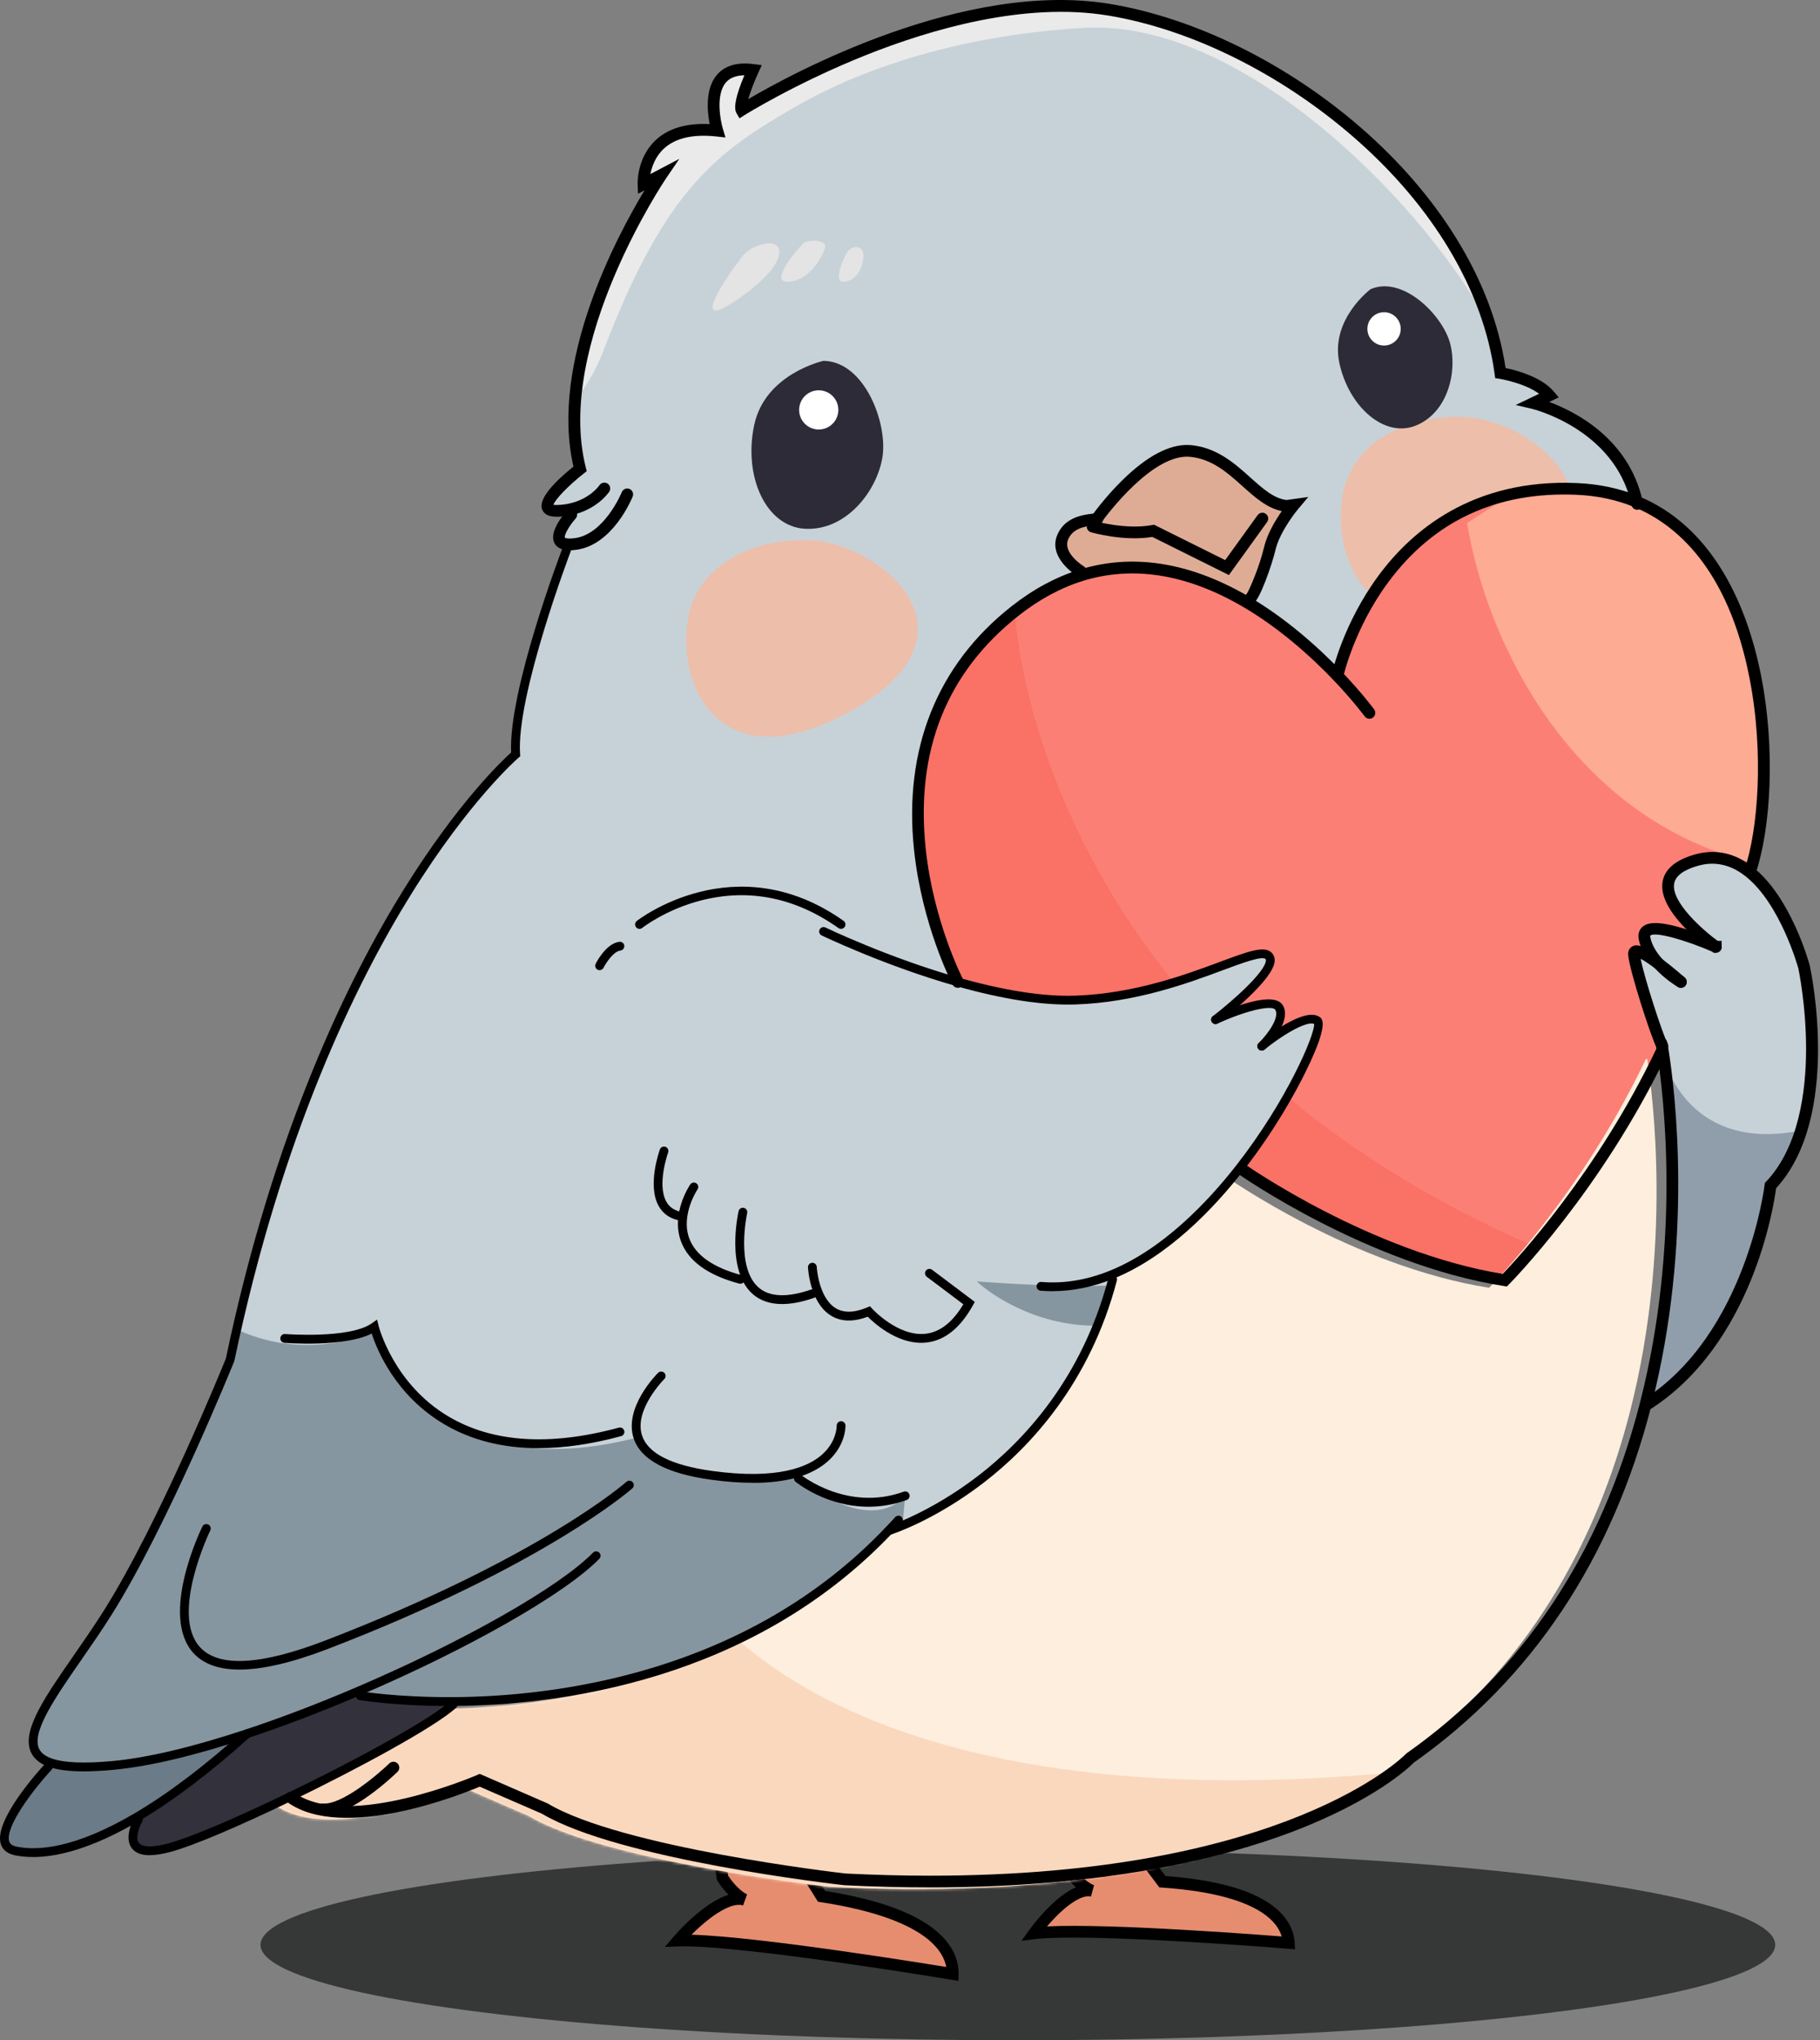 <svg width="620" height="695" viewBox="0 0 620 695" fill="none" xmlns="http://www.w3.org/2000/svg">
<rect x="0" y="0" width="620" height="695" fill="#808080" stroke="none"/>
<ellipse cx="346.748" cy="662.486" rx="258" ry="32.5" fill="#363737"/>
<path d="M253.768 647.161C252.519 646.666 249.242 644.473 246.132 639.665L245.566 635.705L272.012 633.445L279.86 645.961C319.104 651.976 324.689 665.152 324.547 672.412C324.547 672.412 251.598 660.266 230.997 661.018C235.759 655.456 246.98 644.897 253.768 647.161Z" fill="#E68D6F"/>
<path fill-rule="evenodd" clip-rule="evenodd" d="M243.287 633.893L273.058 631.348L281.07 644.126C300.296 647.166 311.641 651.97 318.211 657.149C324.983 662.487 326.63 668.19 326.546 672.451L326.501 674.765L324.218 674.385L324.547 672.412C324.218 674.385 324.219 674.385 324.218 674.385L324.01 674.35C323.872 674.328 323.666 674.294 323.397 674.249C322.859 674.161 322.067 674.031 321.051 673.866C319.019 673.536 316.092 673.065 312.516 672.502C305.361 671.376 295.61 669.883 285.217 668.413C264.336 665.461 241.153 662.649 231.07 663.017L226.511 663.183L229.478 659.717C231.931 656.852 236.043 652.701 240.456 649.531C242.661 647.947 245.015 646.554 247.331 645.71C247.607 645.609 247.886 645.515 248.167 645.429C246.963 644.205 245.686 642.659 244.452 640.751L244.214 640.383L243.287 633.893ZM322.354 670.025C321.839 667.248 320.168 663.785 315.735 660.291C309.84 655.644 299.024 650.922 279.557 647.939L278.652 647.8L270.966 635.542L247.845 637.518L248.049 638.94C250.917 643.234 253.758 645.006 254.505 645.302L253.135 649.058C252.039 648.693 250.567 648.788 248.701 649.468C246.855 650.141 244.833 651.312 242.79 652.779C240.18 654.654 237.655 656.926 235.568 659.026C247.431 659.374 267.687 661.895 285.777 664.453C296.197 665.926 305.97 667.422 313.137 668.55C316.721 669.114 319.655 669.586 321.693 669.918C321.925 669.955 322.145 669.991 322.354 670.025Z" fill="black"/>
<path d="M372.121 644.088C370.937 643.729 367.761 641.969 364.535 637.794L363.712 634.202L387.815 630.093L395.982 640.98C432.47 643.483 438.61 655.149 439.038 661.824C439.038 661.824 371.137 656.285 352.284 658.56C356.228 653.087 365.716 642.532 372.121 644.088Z" fill="#E68D6F"/>
<path fill-rule="evenodd" clip-rule="evenodd" d="M361.289 632.587L388.682 627.918L397.034 639.051C414.887 640.368 425.682 643.906 432.135 648.17C438.803 652.576 440.779 657.729 441.033 661.697L441.182 664.007L438.875 663.819L439.038 661.825C438.875 663.819 438.875 663.819 438.875 663.819L438.872 663.818L438.681 663.803C438.553 663.793 438.362 663.777 438.111 663.757C437.611 663.717 436.874 663.659 435.928 663.586C434.038 663.439 431.315 663.232 427.989 662.99C421.335 662.507 412.27 661.886 402.617 661.337C383.216 660.232 361.734 659.435 352.524 660.546L347.994 661.093L350.662 657.391C352.698 654.565 356.161 650.428 359.981 647.168C361.89 645.539 363.956 644.07 366.035 643.109C366.205 643.03 366.377 642.954 366.551 642.881C365.397 641.868 364.169 640.592 362.952 639.017L362.684 638.67L361.289 632.587ZM436.627 659.628C435.908 657.196 434.11 654.27 429.929 651.507C424.193 647.716 413.932 644.217 395.845 642.976L394.931 642.914L386.948 632.271L366.134 635.819L366.384 636.912C369.325 640.594 372.032 641.972 372.7 642.174L371.649 646.032C370.664 645.793 369.358 645.979 367.713 646.739C366.089 647.491 364.335 648.711 362.578 650.211C360.434 652.04 358.386 654.198 356.682 656.204C367.663 655.646 386.232 656.397 402.845 657.343C412.524 657.894 421.611 658.516 428.278 659.001C431.612 659.243 434.342 659.45 436.238 659.598C436.372 659.608 436.502 659.618 436.627 659.628Z" fill="black"/>
<path d="M584.488 322.506C583.148 321.536 553.388 299.966 577.858 292.976C584.908 290.966 590.908 292.976 595.878 296.916C608.548 306.946 614.578 329.456 614.578 329.456C614.578 329.456 625.538 380.236 603.128 403.836C603.128 403.836 597.168 455.336 560.938 478.456L560.608 478.366C575.038 422.086 568.388 370.346 566.478 358.146C566.318 357.176 566.198 356.456 566.118 356.006C564.078 351.936 557.098 330.196 556.638 325.156C556.388 322.416 560.778 325.096 565.018 328.276C568.358 331.926 572.208 334.256 572.588 334.476C572.198 334.126 568.668 331.016 565.018 328.276C562.828 325.886 560.858 322.926 560.218 319.616C558.588 311.206 583.258 321.966 584.488 322.506Z" fill="#C7D1D8"/>
<mask id="mask0_919_103" style="mask-type:luminance" maskUnits="userSpaceOnUse" x="556" y="292" width="62" height="187">
<path d="M584.488 322.506C583.148 321.536 553.388 299.966 577.858 292.976C584.908 290.966 590.908 292.976 595.878 296.916C608.548 306.946 614.578 329.456 614.578 329.456C614.578 329.456 625.538 380.236 603.128 403.836C603.128 403.836 597.168 455.336 560.938 478.456L560.608 478.366C575.038 422.086 568.388 370.346 566.478 358.146C566.318 357.176 566.198 356.456 566.118 356.006C564.078 351.936 557.098 330.196 556.638 325.156C556.388 322.416 560.778 325.096 565.018 328.276C568.358 331.926 572.208 334.256 572.588 334.476C572.198 334.126 568.668 331.016 565.018 328.276C562.828 325.886 560.858 322.926 560.218 319.616C558.588 311.206 583.258 321.966 584.488 322.506Z" fill="white"/>
</mask>
<g mask="url(#mask0_919_103)">
<path d="M566.018 358.216C566.018 358.216 576.278 409.386 643.508 373.626L624.908 471.896L556.618 536.566L524.208 468.686L566.008 358.216" fill="#8F9EAA"/>
</g>
<path d="M557.578 170.916C604.548 190.446 605.388 268.996 596.368 296.316L595.878 296.916C590.908 292.976 584.908 290.966 577.858 292.976C553.388 299.966 583.148 321.536 584.488 322.506C583.258 321.966 558.588 311.206 560.218 319.616C560.858 322.926 562.828 325.886 565.018 328.276C560.778 325.096 556.388 322.416 556.638 325.156C557.098 330.196 564.078 351.936 566.118 356.006C566.198 356.456 566.318 357.176 566.478 358.146L566.018 358.216C543.768 404.946 512.618 436.096 512.618 436.096C466.208 428.786 423.128 398.356 423.128 398.356L422.408 397.796C440.538 374.566 451.078 349.646 448.878 347.806C444.708 344.336 430.608 355.746 429.838 356.366C430.358 355.856 438.298 347.886 435.768 343.276C433.208 338.636 414.998 346.906 414.098 347.316C415.018 346.606 436.388 330.066 432.188 325.636C427.898 321.106 401.438 339.466 366.388 340.656C354.018 341.076 339.678 338.286 326.308 334.506C326.308 334.506 285.328 255.866 345.728 208.176C353.358 202.156 360.988 198.206 368.488 195.906C388.308 189.826 407.278 195.226 423.158 204.216C436.678 211.876 447.958 222.146 455.628 230.166C455.628 230.166 470.018 163.676 537.088 166.536C544.728 166.866 551.538 168.396 557.578 170.916Z" fill="#FC7F75"/>
<mask id="mask1_919_103" style="mask-type:luminance" maskUnits="userSpaceOnUse" x="312" y="166" width="289" height="271">
<path d="M557.578 170.916C604.548 190.446 605.388 268.996 596.368 296.316L595.878 296.916C590.908 292.976 584.908 290.966 577.858 292.976C553.388 299.966 583.148 321.536 584.488 322.506C583.258 321.966 558.588 311.206 560.218 319.616C560.858 322.926 562.828 325.886 565.018 328.276C560.778 325.096 556.388 322.416 556.638 325.156C557.098 330.196 564.078 351.936 566.118 356.006C566.198 356.456 566.318 357.176 566.478 358.146L566.018 358.216C543.768 404.946 512.618 436.096 512.618 436.096C466.208 428.786 423.128 398.356 423.128 398.356L422.408 397.796C440.538 374.566 451.078 349.646 448.878 347.806C444.708 344.336 430.608 355.746 429.838 356.366C430.358 355.856 438.298 347.886 435.768 343.276C433.208 338.636 414.998 346.906 414.098 347.316C415.018 346.606 436.388 330.066 432.188 325.636C427.898 321.106 401.438 339.466 366.388 340.656C354.018 341.076 339.678 338.286 326.308 334.506C326.308 334.506 285.328 255.866 345.728 208.176C353.358 202.156 360.988 198.206 368.488 195.906C388.308 189.826 407.278 195.226 423.158 204.216C436.678 211.876 447.958 222.146 455.628 230.166C455.628 230.166 470.018 163.676 537.088 166.536C544.728 166.866 551.538 168.396 557.578 170.916Z" fill="white"/>
</mask>
<g mask="url(#mask1_919_103)">
<path d="M669.768 292.833C552.812 320.084 507.721 227.738 499.794 178.159L566.332 134.65L659.044 188.727C711.35 212.074 786.724 265.582 669.768 292.833Z" fill="#FDAB93"/>
<path d="M345.728 208.176C345.728 208.176 351.938 376.376 572.588 442.706C793.238 509.036 440.778 499.536 440.778 499.536L201.638 478.606L243.338 278.266L298.798 219.936L345.718 208.176" fill="#FA7166"/>
</g>
<path d="M572.588 334.476C572.208 334.256 568.358 331.926 565.018 328.276C568.668 331.016 572.198 334.126 572.588 334.476Z" fill="#C7D1D8"/>
<path d="M561.128 360.706C563.038 372.906 569.688 424.646 555.258 480.926C544.328 523.546 521.318 568.766 474.998 601.416C474.998 601.416 429.068 650.046 282.528 642.736C282.528 642.736 206.228 634.156 180.168 618.576L158.078 608.986C158.078 608.986 113.128 628.656 93.798 614.876L93.628 614.516C117.208 603.106 142.298 589.366 149.088 583.136V582.166C186.738 581.946 250.418 573.276 297.358 523.966H297.368C297.368 523.966 356.038 505.576 373.678 438.346L373.088 436.876C390.038 430.086 405.178 415.586 417.058 400.356L417.778 400.916C417.778 400.916 460.858 431.346 507.268 438.656C507.268 438.656 538.418 407.506 560.668 360.776L561.128 360.706Z" fill="#FDEEDD"/>
<mask id="mask2_919_103" style="mask-type:luminance" maskUnits="userSpaceOnUse" x="93" y="360" width="472" height="284">
<path d="M561.128 360.706C563.038 372.906 569.688 424.646 555.258 480.926C544.328 523.546 521.318 568.766 474.998 601.416C474.998 601.416 429.068 650.046 282.528 642.736C282.528 642.736 206.228 634.156 180.168 618.576L158.078 608.986C158.078 608.986 113.128 628.656 93.798 614.876L93.628 614.516C117.208 603.106 142.298 589.366 149.088 583.136V582.166C186.738 581.946 250.418 573.276 297.358 523.966H297.368C297.368 523.966 356.038 505.576 373.678 438.346L373.088 436.876C390.038 430.086 405.178 415.586 417.058 400.356L417.778 400.916C417.778 400.916 460.858 431.346 507.268 438.656C507.268 438.656 538.418 407.506 560.668 360.776L561.128 360.706Z" fill="white"/>
</mask>
<g mask="url(#mask2_919_103)">
<path d="M234.638 539.126C234.638 539.126 287.588 642.276 549.178 593.146L509.418 812.946L57.468 839.646L-43.692 604.456L234.638 539.116V539.126Z" fill="#FAD8BE"/>
</g>
<path d="M122.078 576.096C109.438 581.506 96.508 586.486 84.118 590.586C67.088 596.226 51.098 600.216 38.338 601.396C28.028 602.346 21.158 601.916 16.928 600.366C1.328 594.626 21.498 573.516 36.748 549.266C56.138 518.436 78.388 463.196 78.388 463.196C109.858 313.006 175.658 256.976 175.658 256.976C174.228 236.476 193.068 187.116 193.068 187.116L193.158 185.406C186.248 184.666 194.618 175.316 194.618 175.316L194.228 173.486C192.928 173.776 191.508 173.956 189.968 174.006C178.878 174.366 197.598 159.706 197.598 159.706C186.628 116.316 225.248 59.576 225.248 59.576L219.208 62.746C219.208 62.746 218.258 41.616 244.328 44.476C244.328 44.476 237.328 21.266 256.558 23.806C256.558 23.806 251.318 35.256 252.588 37.476C252.588 37.476 321.808 -5.994 377.838 3.306C433.858 12.606 502.518 64.106 511.108 127.046C511.108 127.046 523.028 128.946 527.798 134.666L522.308 137.296C522.308 137.296 551.478 144.106 557.578 170.916C551.538 168.396 544.728 166.866 537.088 166.536C470.018 163.676 455.628 230.166 455.628 230.166C447.958 222.146 436.678 211.876 423.158 204.216L426.108 203.686C426.828 203.336 430.878 194.036 432.548 186.886C434.218 179.726 440.778 171.986 440.778 171.986L438.268 172.336C427.188 171.146 420.748 155.176 405.728 153.626C392.058 152.216 376.328 173.006 373.598 176.766C371.928 177.246 364.728 176.906 362.098 182.826C359.238 189.266 368.178 194.626 368.178 194.626L368.488 195.906C360.988 198.206 353.358 202.156 345.728 208.176C285.328 255.866 326.308 334.496 326.308 334.496C339.678 338.286 354.018 341.076 366.388 340.656C401.438 339.466 427.898 321.106 432.188 325.636C436.388 330.066 415.018 346.606 414.098 347.316C414.998 346.906 433.208 338.636 435.768 343.276C438.298 347.886 430.358 355.856 429.838 356.366C430.608 355.746 444.708 344.336 448.878 347.806C451.078 349.646 440.538 374.566 422.408 397.796C410.528 413.026 395.388 427.526 378.438 434.316L379.028 435.786C361.388 503.016 302.718 521.416 302.718 521.416H302.708C255.768 570.716 192.088 579.386 154.428 579.606C135.198 579.726 122.738 577.636 122.738 577.636L122.078 576.096Z" fill="#C7D2D8"/>
<mask id="mask3_919_103" style="mask-type:luminance" maskUnits="userSpaceOnUse" x="11" y="1" width="548" height="601">
<path d="M122.529 576.08C109.889 581.49 96.959 586.47 84.569 590.57C67.539 596.21 51.549 600.2 38.789 601.38C28.479 602.33 21.609 601.9 17.379 600.35C1.779 594.61 21.949 573.5 37.199 549.25C56.589 518.42 78.839 463.18 78.839 463.18C110.309 312.99 176.109 256.96 176.109 256.96C174.679 236.46 193.519 187.1 193.519 187.1L193.609 185.39C186.699 184.65 195.069 175.3 195.069 175.3L194.679 173.47C193.379 173.76 191.959 173.94 190.419 173.99C179.329 174.35 198.049 159.69 198.049 159.69C187.079 116.3 225.699 59.56 225.699 59.56L219.659 62.73C219.659 62.73 218.709 41.6 244.779 44.461C244.779 44.461 237.779 21.25 257.009 23.791C257.009 23.791 251.769 35.24 253.039 37.461C253.039 37.461 322.259 -6.01 378.289 3.29C434.309 12.591 502.969 64.091 511.559 127.03C511.559 127.03 523.479 128.93 528.249 134.65L522.759 137.28C522.759 137.28 551.929 144.09 558.029 170.9C551.989 168.38 545.179 166.85 537.539 166.52C470.469 163.66 456.079 230.15 456.079 230.15C448.409 222.13 437.129 211.86 423.609 204.2L426.559 203.67C427.279 203.32 431.329 194.02 432.999 186.87C434.669 179.71 441.229 171.97 441.229 171.97L438.719 172.32C427.639 171.13 421.199 155.16 406.179 153.61C392.509 152.2 376.779 172.99 374.049 176.75C372.379 177.23 365.179 176.89 362.549 182.81C359.689 189.25 368.629 194.61 368.629 194.61L368.939 195.89C361.439 198.19 353.809 202.14 346.179 208.16C285.779 255.85 326.759 334.48 326.759 334.48C340.129 338.27 354.469 341.06 366.839 340.64C401.889 339.45 428.349 321.09 432.639 325.62C436.839 330.05 415.469 346.59 414.549 347.3C415.449 346.89 433.659 338.62 436.219 343.26C438.749 347.87 430.809 355.84 430.289 356.35C431.059 355.73 445.159 344.32 449.329 347.79C451.529 349.63 440.989 374.55 422.859 397.78C410.979 413.01 395.839 427.51 378.889 434.3L379.479 435.77C361.839 503 303.169 521.4 303.169 521.4H303.159C256.219 570.7 192.539 579.37 154.879 579.59C135.649 579.71 123.189 577.62 123.189 577.62L122.529 576.08Z" fill="white"/>
</mask>
<g mask="url(#mask3_919_103)">
<path d="M332.748 436.486C332.748 436.486 375.748 439.986 392.748 436.486C395.915 440.986 397.048 450.286 376.248 451.486C355.448 452.686 338.582 441.986 332.748 436.486Z" fill="#8696A0"/>
<path d="M369.248 9.486C420.248 6.486 477.748 62.486 502.248 101.986L555.748 118.986L564.748 97.486L573.248 14.486C556.915 0.652 522.548 -27.214 515.748 -28.014C507.248 -29.014 281.748 -59.014 275.748 -59.014C269.748 -59.014 126.248 21.986 120.248 26.986C115.448 30.986 126.915 99.319 133.248 132.986C150.415 146.653 188.948 162.986 205.748 118.986C226.748 63.986 244.686 51.553 270.748 36.486C280.748 30.705 313.835 12.745 369.248 9.486Z" fill="#EAEAEA"/>
<path d="M510.213 201.59C469.413 222.79 453.754 193.519 457.213 169.59C460.042 150.025 480.513 140.89 499.713 142.09C523.713 143.59 561.213 175.09 510.213 201.59Z" fill="#EDBEAA"/>
<path d="M51.788 427.796C51.788 427.796 78.118 471.126 126.608 454.256C126.608 454.256 144.938 507.666 215.888 489.976C215.888 489.976 241.688 512.176 270.818 502.646C270.818 502.646 295.098 523.836 308.378 509.526L302.138 576.096L154.438 696.906L-51.432 676.876L-61.252 580.576L51.788 427.796Z" fill="#8696A0"/>
</g>
<path d="M373.598 176.766C376.328 173.006 392.058 152.216 405.728 153.626C420.748 155.176 427.188 171.146 438.268 172.336L440.778 171.986C440.778 171.986 434.218 179.726 432.548 186.886C430.878 194.036 426.828 203.336 426.108 203.686L423.158 204.216C407.278 195.226 388.308 189.826 368.488 195.906L368.178 194.626C368.178 194.626 359.238 189.266 362.098 182.826C364.728 176.906 371.928 177.246 373.598 176.766Z" fill="#DEAC95"/>
<path d="M154.428 579.606V580.576C147.648 586.806 122.558 600.546 98.978 611.956C81.978 620.196 65.758 627.226 57.768 629.376C38.698 634.496 47.158 619.716 47.158 619.716L46.688 618.926C57.278 612.686 69.688 603.576 84.118 590.596C96.508 586.486 109.438 581.506 122.078 576.096L122.738 577.636C122.738 577.636 135.198 579.726 154.428 579.606Z" fill="#33313C"/>
<path d="M84.118 590.585C69.688 603.575 57.278 612.685 46.688 618.925C27.038 630.505 13.638 632.235 5.278 630.485C-7.592 627.785 16.408 601.895 16.408 601.895L16.928 600.365C21.158 601.915 28.028 602.345 38.338 601.395C51.098 600.215 67.088 596.225 84.118 590.585Z" fill="#6B7B87"/>
<path d="M189.598 176.016C186.928 176.016 185.278 175.166 184.668 173.486C183.298 169.726 189.488 163.646 195.358 158.936C187.188 123.516 209.928 80.806 219.568 64.826L217.358 65.986L217.218 62.846C217.198 62.476 216.888 53.806 223.338 47.756C227.648 43.716 233.838 41.876 241.758 42.276C240.948 38.116 240.148 30.286 244.208 25.516C246.918 22.326 251.168 21.086 256.828 21.846L259.508 22.196L258.378 24.656C256.858 27.976 255.578 31.386 254.898 33.766C269.608 25.126 328.418 -6.904 378.168 1.346C435.938 10.936 503.458 62.926 512.888 125.356C516.378 126.086 525.148 128.366 529.338 133.396L530.988 135.366L527.748 136.916C536.658 140.216 554.738 149.386 559.538 170.476C559.598 170.706 559.658 170.986 559.718 171.266C559.938 172.346 559.238 173.406 558.158 173.626C557.068 173.846 556.018 173.146 555.798 172.066C555.758 171.846 555.698 171.626 555.648 171.406C549.898 146.126 522.138 139.316 521.858 139.256L516.338 137.956L524.308 134.136C519.328 130.436 510.898 129.046 510.808 129.026L509.348 128.796L509.148 127.326C505.258 98.846 488.148 70.166 460.968 46.586C436.118 25.026 405.708 9.966 377.528 5.296C349.058 0.576 316.948 10.006 295.028 18.756C271.148 28.286 253.838 39.086 253.668 39.196L251.908 40.306L250.868 38.496C249.818 36.666 250.738 32.346 253.588 25.646C250.748 25.686 248.628 26.516 247.268 28.116C243.768 32.226 245.358 40.926 246.268 43.926L247.138 46.826L244.128 46.496C236.098 45.616 230.038 47.016 226.118 50.666C223.248 53.336 222.058 56.776 221.568 59.286L231.418 54.116L226.918 60.726C226.538 61.286 188.938 117.236 199.558 159.236L199.878 160.496L198.858 161.296C193.698 165.346 189.108 170.096 188.538 171.936C188.788 171.986 189.218 172.046 189.928 172.016C191.308 171.976 192.608 171.816 193.818 171.546C200.928 170.026 204.088 165.466 204.218 165.276C204.838 164.366 206.078 164.126 206.988 164.736C207.898 165.346 208.158 166.576 207.548 167.496C207.378 167.746 203.428 173.586 194.668 175.456C193.238 175.776 191.678 175.966 190.058 176.016C189.908 176.016 189.768 176.016 189.628 176.016H189.598Z" fill="black"/>
<path d="M194.128 187.456C193.698 187.456 193.288 187.436 192.908 187.386C190.208 187.096 189.128 185.716 188.698 184.606C187.278 180.906 191.718 175.536 193.118 173.976C193.858 173.156 195.118 173.086 195.938 173.816C196.758 174.556 196.828 175.816 196.098 176.636C193.688 179.336 192.128 182.406 192.428 183.166C192.428 183.166 192.588 183.326 193.358 183.406C193.968 183.476 194.738 183.456 195.668 183.336C205.908 182.066 211.758 167.786 211.818 167.646C212.228 166.626 213.398 166.126 214.418 166.536C215.438 166.946 215.938 168.106 215.528 169.136C215.258 169.816 208.748 185.746 196.158 187.306C195.418 187.396 194.738 187.446 194.118 187.446L194.128 187.456Z" fill="black"/>
<path d="M28.588 603.396C23.388 603.396 19.368 602.856 16.408 601.776C13.118 600.566 11.038 598.616 10.198 595.986C7.908 588.716 15.508 577.746 25.148 563.856C28.578 558.906 32.128 553.786 35.478 548.466C54.138 518.796 75.758 465.676 76.948 462.756C93.248 385.026 118.898 332.966 137.548 302.966C155.968 273.346 171.008 259.116 174.118 256.326C173.158 235.346 190.898 188.576 191.668 186.576C191.958 185.806 192.828 185.416 193.608 185.706C194.378 185.996 194.768 186.866 194.478 187.646C194.288 188.136 175.768 236.936 177.168 256.866L177.218 257.616L176.638 258.106C176.478 258.246 160.048 272.436 140.008 304.696C121.508 334.486 96.048 386.216 79.858 463.486L79.778 463.736C79.558 464.286 57.258 519.456 38.018 550.046C34.638 555.416 31.068 560.566 27.618 565.546C19.188 577.716 11.218 589.206 13.068 595.066C13.608 596.786 15.048 598.056 17.448 598.946C21.578 600.456 28.568 600.776 38.198 599.886C50.188 598.776 65.478 595.166 83.648 589.146C95.608 585.186 108.338 580.326 121.488 574.706C158.228 558.976 190.578 540.566 202.008 528.896C202.588 528.306 203.538 528.296 204.128 528.876C204.718 529.456 204.728 530.406 204.148 530.996C192.478 542.926 159.728 561.606 122.668 577.466C109.438 583.126 96.628 588.016 84.588 591.996C66.208 598.086 50.688 601.746 38.478 602.876C34.808 603.216 31.518 603.386 28.598 603.386L28.588 603.396Z" fill="black"/>
<path d="M11.218 632.566C8.798 632.566 6.728 632.326 4.968 631.956C1.888 631.306 0.718 629.526 0.278 628.146C-2.272 620.146 13.498 602.826 15.308 600.876C15.868 600.266 16.818 600.236 17.428 600.796C18.038 601.356 18.068 602.306 17.508 602.916C11.148 609.786 1.618 622.456 3.138 627.236C3.328 627.816 3.778 628.636 5.588 629.016C12.668 630.496 25.408 629.726 45.928 617.636C57.258 610.966 69.768 601.486 83.118 589.486C83.738 588.926 84.688 588.986 85.238 589.596C85.788 590.216 85.738 591.156 85.128 591.716C71.628 603.856 58.958 613.446 47.458 620.226C31.048 629.896 19.258 632.576 11.228 632.576L11.218 632.566Z" fill="black"/>
<path d="M50.988 631.956C48.138 631.956 46.138 631.176 44.928 629.606C42.048 625.876 45.458 619.666 45.858 618.976C46.268 618.256 47.188 618.016 47.898 618.416C48.618 618.826 48.868 619.746 48.458 620.456C47.708 621.776 45.888 625.936 47.308 627.766C47.988 628.646 50.208 629.846 57.378 627.916C64.708 625.946 80.018 619.466 98.318 610.596C124.688 597.836 147.348 585.036 153.418 579.456C154.028 578.896 154.978 578.936 155.538 579.546C156.098 580.156 156.058 581.106 155.448 581.666C148.138 588.376 121.388 602.756 99.628 613.286C81.158 622.236 65.658 628.786 58.158 630.806C55.348 631.556 52.968 631.936 50.988 631.936V631.956Z" fill="black"/>
<path d="M152.848 581.116C134.598 581.116 122.608 579.146 122.478 579.116C121.658 578.976 121.108 578.206 121.248 577.386C121.388 576.566 122.168 576.015 122.978 576.155C123.098 576.175 135.558 578.205 154.408 578.105C189.048 577.905 254.238 570.136 301.608 520.376C302.798 519.146 303.878 517.975 304.938 516.795C305.488 516.175 306.438 516.126 307.058 516.676C307.678 517.226 307.728 518.175 307.178 518.795C306.098 520.005 304.988 521.196 303.778 522.446C255.648 573.006 189.548 580.895 154.428 581.105C153.898 581.105 153.368 581.105 152.848 581.105V581.116Z" fill="black"/>
<path d="M302.718 522.916C302.078 522.916 301.488 522.506 301.288 521.866C301.038 521.076 301.478 520.236 302.268 519.986C302.408 519.936 316.958 515.276 333.438 502.546C348.608 490.826 368.588 469.666 377.578 435.406C377.788 434.606 378.608 434.126 379.408 434.336C380.208 434.546 380.688 435.366 380.478 436.166C371.258 471.306 350.748 492.996 335.178 504.996C318.288 518.016 303.778 522.656 303.168 522.846C303.018 522.896 302.868 522.916 302.718 522.916Z" fill="black"/>
<path d="M204.258 330.476C204.028 330.476 203.798 330.426 203.588 330.316C202.848 329.946 202.548 329.046 202.918 328.306C203.268 327.596 206.508 321.376 210.988 320.806C211.808 320.706 212.558 321.286 212.668 322.106C212.768 322.926 212.188 323.676 211.368 323.786C208.908 324.096 206.318 328.226 205.598 329.646C205.338 330.166 204.808 330.476 204.258 330.476Z" fill="black"/>
<path d="M286.508 316.406C286.208 316.406 285.908 316.316 285.648 316.136C270.938 305.746 255.238 302.566 238.998 306.676C226.818 309.756 218.868 316.016 218.788 316.076C218.148 316.596 217.198 316.486 216.678 315.836C216.158 315.186 216.268 314.246 216.918 313.726C217.248 313.456 250.418 287.576 287.378 313.676C288.058 314.156 288.218 315.086 287.738 315.766C287.448 316.176 286.978 316.396 286.508 316.396V316.406Z" fill="black"/>
<path d="M358.588 439.836C357.218 439.836 355.848 439.776 354.498 439.666C353.668 439.596 353.058 438.866 353.128 438.046C353.198 437.216 353.908 436.596 354.748 436.676C362.278 437.316 370.058 436.056 377.868 432.926C396.168 425.596 411.538 409.276 421.218 396.876C438.478 374.766 447.898 352.446 447.678 348.806C445.538 347.766 438.298 351.476 430.788 357.516C430.198 358.006 429.308 357.986 428.758 357.436C428.178 356.846 428.158 355.916 428.748 355.326L428.898 355.186C433.678 351.336 445.238 342.816 449.838 346.646C451.748 348.236 449.988 354.566 444.608 365.436C441.418 371.886 434.448 384.796 423.588 398.706C413.688 411.396 397.918 428.116 378.988 435.696C372.138 438.436 365.288 439.816 358.588 439.816V439.836Z" fill="black"/>
<path d="M429.838 357.866C429.448 357.866 429.058 357.716 428.768 357.416C428.188 356.826 428.198 355.876 428.788 355.296C431.768 352.366 435.948 346.716 434.458 343.996C433.548 342.336 425.438 343.816 414.808 348.646C414.218 348.976 413.448 348.876 412.958 348.346C412.398 347.736 412.448 346.786 413.058 346.226C413.158 346.136 413.308 346.036 413.428 345.976C419.598 343.166 434.158 337.256 437.078 342.556C440.128 348.126 431.838 356.506 430.888 357.436C430.598 357.726 430.218 357.866 429.838 357.866Z" fill="black"/>
<path d="M414.098 348.816C413.648 348.816 413.208 348.616 412.908 348.236C412.398 347.576 412.528 346.636 413.178 346.136C420.268 340.666 430.928 331.116 431.228 327.216C431.258 326.836 431.148 326.726 431.098 326.676C429.998 325.506 422.918 328.126 416.678 330.446C404.888 334.836 387.068 341.456 366.438 342.156C355.418 342.526 341.788 340.446 325.898 335.946C301.558 329.046 280.118 318.746 279.908 318.646C279.158 318.286 278.848 317.386 279.208 316.646C279.568 315.896 280.468 315.586 281.208 315.946C281.418 316.046 302.628 326.246 326.718 333.066C342.308 337.476 355.628 339.526 366.338 339.156C386.478 338.476 404.028 331.946 415.638 327.626C425.418 323.996 430.808 321.986 433.278 324.606C433.978 325.346 434.308 326.326 434.218 327.446C433.728 333.756 418.138 346.096 415.008 348.506C414.738 348.716 414.418 348.816 414.088 348.816H414.098Z" fill="black"/>
<path d="M231.288 415.666C231.178 415.666 231.058 415.656 230.938 415.626C227.918 414.916 225.688 413.246 224.298 410.666C220.488 403.596 224.618 392.046 224.788 391.556C225.068 390.776 225.928 390.376 226.708 390.656C227.488 390.936 227.888 391.796 227.608 392.576C227.568 392.686 223.758 403.356 226.938 409.236C227.918 411.046 229.448 412.176 231.628 412.696C232.438 412.886 232.928 413.696 232.738 414.506C232.578 415.196 231.958 415.656 231.278 415.656L231.288 415.666Z" fill="black"/>
<path d="M252.188 437.286C252.058 437.286 251.928 437.266 251.798 437.236C241.138 434.386 234.478 429.566 231.998 422.896C228.478 413.396 234.858 403.876 235.138 403.476C235.608 402.786 236.538 402.616 237.218 403.086C237.898 403.556 238.078 404.486 237.608 405.166C237.528 405.286 231.828 413.846 234.818 421.876C236.938 427.566 242.908 431.766 252.568 434.346C253.368 434.556 253.848 435.386 253.628 436.186C253.448 436.856 252.838 437.296 252.178 437.296L252.188 437.286Z" fill="black"/>
<path d="M266.408 444.206C262.288 444.206 258.918 443.036 256.318 440.716C247.238 432.586 251.418 413.386 251.598 412.576C251.778 411.766 252.588 411.266 253.388 411.436C254.198 411.616 254.708 412.416 254.528 413.226C254.488 413.406 250.548 431.526 258.318 438.476C262.048 441.816 268.088 442.086 276.258 439.286C277.038 439.016 277.898 439.436 278.168 440.216C278.438 440.996 278.018 441.856 277.238 442.126C273.198 443.516 269.588 444.206 266.408 444.206Z" fill="black"/>
<path d="M313.828 457.416C305.258 457.416 297.898 450.816 295.598 448.516C290.638 450.386 286.408 450.246 282.988 448.096C275.908 443.646 275.278 432.206 275.248 431.726C275.208 430.896 275.848 430.196 276.668 430.156C277.518 430.116 278.198 430.756 278.238 431.576C278.238 431.676 278.828 441.946 284.588 445.556C287.348 447.286 290.978 447.226 295.388 445.366L296.368 444.956L297.078 445.746C297.168 445.846 305.928 455.396 315.338 454.326C320.218 453.766 324.538 450.386 328.168 444.286L315.718 434.916C315.058 434.416 314.928 433.476 315.418 432.816C315.918 432.156 316.858 432.026 317.518 432.516L332.068 443.476L331.438 444.616C327.168 452.326 321.868 456.596 315.658 457.306C315.038 457.376 314.418 457.416 313.808 457.416H313.828Z" fill="black"/>
<path d="M81.569 568.716C74.569 568.716 69.338 566.846 65.918 563.116C54.268 550.386 68.328 521.236 68.938 519.996C69.308 519.246 70.208 518.946 70.948 519.306C71.688 519.666 71.998 520.566 71.638 521.316C71.498 521.596 57.858 549.866 68.138 561.096C74.488 568.036 88.828 567.276 110.748 558.836C183.948 530.686 213.118 505.016 213.408 504.756C214.028 504.196 214.978 504.256 215.528 504.876C216.078 505.496 216.028 506.436 215.408 506.996C215.118 507.256 185.618 533.256 111.828 561.636C99.558 566.356 89.448 568.716 81.578 568.716H81.569Z" fill="black"/>
<path d="M183.498 493.296C171.278 493.296 160.518 490.576 151.328 485.146C134.698 475.326 128.378 459.706 126.618 454.266C117.208 458.976 97.758 457.486 96.878 457.416C96.048 457.346 95.438 456.626 95.498 455.796C95.568 454.966 96.308 454.366 97.118 454.416C97.338 454.436 119.078 456.106 126.658 450.766L128.458 449.496L128.978 451.636C129.028 451.836 134.028 471.456 152.898 482.576C167.878 491.406 187.358 492.656 210.808 486.306C211.608 486.086 212.428 486.566 212.648 487.356C212.868 488.156 212.398 488.976 211.598 489.196C201.538 491.926 192.158 493.286 183.518 493.286L183.498 493.296Z" fill="black"/>
<path d="M256.498 505.106C252.118 505.106 247.328 504.746 242.108 504.026C227.128 501.956 218.298 497.236 215.878 489.986C212.378 479.506 223.698 468.106 224.188 467.626C224.778 467.046 225.728 467.046 226.308 467.626C226.888 468.216 226.888 469.166 226.308 469.746C226.198 469.846 215.818 480.326 218.738 489.036C220.768 495.106 228.778 499.146 242.528 501.046C264.888 504.136 275.268 499.726 280.028 495.496C285.078 491.006 285.028 485.866 285.028 485.646C285.008 484.816 285.668 484.136 286.488 484.116C286.498 484.116 286.518 484.116 286.528 484.116C287.338 484.116 287.998 484.756 288.028 485.566C288.028 485.836 288.168 492.226 282.108 497.676C276.608 502.626 268.028 505.116 256.518 505.116L256.498 505.106Z" fill="black"/>
<path d="M295.858 513.256C281.628 513.256 271.568 505.196 271.028 504.756C270.388 504.236 270.288 503.286 270.818 502.646C271.348 502.006 272.288 501.906 272.928 502.436C273.088 502.566 288.758 515.046 307.868 508.116C308.648 507.836 309.508 508.236 309.788 509.016C310.068 509.796 309.668 510.656 308.888 510.936C304.288 512.606 299.908 513.256 295.858 513.256Z" fill="black"/>
<path d="M326.308 336.496C325.588 336.496 324.888 336.106 324.528 335.416C324.098 334.596 314.078 315.126 311.368 289.426C307.768 255.186 319.218 226.546 344.478 206.606C351.948 200.706 359.828 196.466 367.888 193.996C385.638 188.546 404.568 191.406 424.128 202.476C438.148 210.416 449.768 221.166 457.058 228.786C463.988 236.046 467.948 241.416 468.118 241.646C468.768 242.536 468.578 243.786 467.688 244.446C466.798 245.096 465.548 244.906 464.888 244.016C464.848 243.966 460.898 238.606 454.168 231.556C447.068 224.136 435.748 213.666 422.158 205.966C403.588 195.456 385.718 192.716 369.058 197.826C361.468 200.156 354.038 204.166 346.948 209.756C322.478 229.076 311.838 255.746 315.338 289.016C317.958 313.966 327.958 333.386 328.058 333.576C328.568 334.556 328.188 335.766 327.208 336.276C326.908 336.426 326.598 336.506 326.288 336.506L326.308 336.496Z" fill="black"/>
<path d="M596.368 298.316C596.158 298.316 595.948 298.286 595.738 298.216C594.688 297.866 594.118 296.736 594.468 295.686C598.738 282.746 601.048 257.006 596.008 231.076C588.668 193.296 570.638 178.516 556.808 172.766C550.818 170.266 544.158 168.846 536.998 168.536C509.938 167.376 488.378 177.416 472.898 198.356C461.268 214.096 457.618 230.436 457.578 230.596C457.348 231.676 456.278 232.356 455.198 232.126C454.118 231.896 453.438 230.826 453.668 229.746C453.818 229.046 457.498 212.516 469.588 196.096C480.808 180.866 501.628 163.026 537.168 164.546C544.798 164.876 551.928 166.396 558.338 169.076C605.988 188.886 607.918 267.686 598.258 296.946C597.978 297.786 597.198 298.316 596.358 298.316H596.368Z" fill="black"/>
<path d="M560.938 480.456C560.278 480.456 559.628 480.126 559.248 479.536C558.658 478.606 558.928 477.366 559.858 476.776C594.848 454.446 601.078 404.116 601.138 403.606L601.218 402.946L601.678 402.466C612.798 390.756 615.198 371.706 615.258 357.796C615.318 342.546 612.648 330.006 612.628 329.886C612.588 329.766 606.638 307.986 594.638 298.496C589.578 294.486 584.118 293.286 578.408 294.916C573.498 296.316 570.778 298.356 570.318 300.976C569.228 307.166 579.878 316.716 585.668 320.906C586.558 321.556 586.758 322.806 586.118 323.696C585.468 324.586 584.218 324.796 583.328 324.146C582.138 323.286 577.958 320.166 574.018 316.086C568.168 310.036 565.598 304.716 566.388 300.286C567.138 296.036 570.818 292.936 577.328 291.076C584.348 289.076 591.018 290.516 597.138 295.366C610.178 305.686 616.278 328.006 616.528 328.956C617.008 331.156 627.338 380.476 605.048 404.746C604.198 411.156 596.838 457.956 562.028 480.156C561.698 480.366 561.318 480.466 560.958 480.466L560.938 480.456Z" fill="black"/>
<path d="M572.618 336.496C572.238 336.496 571.868 336.386 571.538 336.176C571.018 335.866 567.058 333.466 563.548 329.626C560.668 326.476 558.888 323.236 558.258 319.996C557.778 317.526 558.928 316.186 559.658 315.606C561.098 314.456 564.198 313.296 574.408 316.556C579.088 318.046 583.528 319.916 584.908 320.506H586.488V322.166C586.608 322.756 586.448 323.396 586.018 323.876C585.578 324.356 584.968 324.576 584.358 324.526H583.698L583.358 324.196C574.478 320.336 563.688 317.166 562.148 318.736C562.148 318.736 562.118 318.886 562.188 319.236C562.668 321.746 564.128 324.336 566.498 326.926C569.578 330.296 573.108 332.456 573.548 332.716L573.728 332.806L573.958 333.016C574.778 333.756 574.838 335.026 574.088 335.846C573.698 336.276 573.148 336.496 572.608 336.496H572.618Z" fill="black"/>
<path d="M566.318 358.406C565.668 358.406 565.048 358.096 564.668 357.506C564.588 357.376 564.498 357.226 564.408 357.046L564.358 356.946C562.218 352.666 555.138 330.696 554.658 325.346C554.488 323.466 555.568 322.656 556.038 322.386C557.618 321.496 559.878 321.916 566.228 326.686C570.168 329.646 573.898 332.966 573.938 332.996C574.758 333.736 574.828 334.996 574.088 335.816C573.348 336.636 572.088 336.706 571.268 335.966C571.238 335.936 567.638 332.736 563.828 329.876C561.418 328.066 559.868 327.106 558.898 326.596C560.268 333.466 566.198 351.686 567.918 355.106L567.958 355.186C567.988 355.246 568.018 355.296 568.038 355.346C568.598 356.286 568.318 357.516 567.388 358.096C567.058 358.306 566.678 358.406 566.318 358.406Z" fill="black"/>
<path d="M513.308 438.226L512.298 438.066C465.968 430.766 422.398 400.286 421.968 399.986C421.068 399.346 420.848 398.106 421.488 397.196C422.128 396.296 423.368 396.076 424.278 396.716C424.698 397.016 466.888 426.516 511.908 433.946C516.648 429.006 544.218 399.336 564.208 357.346C564.688 356.346 565.878 355.926 566.878 356.396C567.878 356.866 568.298 358.066 567.828 359.066C545.688 405.566 514.348 437.186 514.038 437.506L513.318 438.226H513.308Z" fill="black"/>
<path d="M316.778 642.916C307.588 642.916 297.928 642.686 287.768 642.176H287.648C284.518 641.816 210.828 633.386 184.598 617.806L163.418 608.606C157.008 611.306 116.778 627.346 97.978 613.946C97.078 613.306 96.868 612.056 97.508 611.156C98.148 610.256 99.398 610.046 100.298 610.686C118.478 623.646 162.178 604.786 162.618 604.596L163.418 604.246L186.538 614.306C211.618 629.306 285.508 637.896 288.038 638.186C298.148 638.686 307.778 638.926 316.948 638.926C438.258 638.926 478.468 597.936 478.888 597.486L479.188 597.226C518.768 569.326 545.508 529.166 558.658 477.876C572.788 422.766 566.698 372.546 564.488 358.466C564.328 357.516 564.208 356.806 564.138 356.366C564.088 356.046 564.058 355.886 564.048 355.856C563.828 354.776 564.518 353.726 565.598 353.496C566.678 353.266 567.738 353.956 567.968 355.036C567.968 355.036 568.018 355.256 568.088 355.706C568.168 356.126 568.288 356.856 568.448 357.836C570.688 372.126 576.858 423.026 562.538 478.876C549.158 531.056 521.938 571.936 481.648 600.396C480.148 601.916 468.208 613.406 439.768 624.146C416.058 633.096 376.408 642.926 316.778 642.926V642.916Z" fill="black"/>
<path d="M110.448 618.366C110.198 618.366 109.958 618.366 109.708 618.336C108.608 618.246 107.788 617.286 107.868 616.186C107.958 615.086 108.918 614.266 110.018 614.346C116.428 614.866 128.518 604.646 132.628 600.676C133.418 599.906 134.688 599.926 135.458 600.716C136.228 601.506 136.208 602.776 135.418 603.546C133.818 605.096 119.848 618.366 110.448 618.366Z" fill="black"/>
<path d="M368.168 196.626C367.818 196.626 367.468 196.536 367.138 196.346C366.708 196.086 356.718 189.986 360.258 182.016C362.868 176.136 369.008 175.366 371.948 175.006C372.298 174.966 372.708 174.916 372.928 174.866C373.688 174.456 374.638 174.566 375.288 175.196C376.078 175.966 376.088 177.236 375.308 178.026C374.908 178.426 374.448 178.596 374.138 178.686C373.688 178.816 373.138 178.886 372.448 178.966C369.888 179.286 365.618 179.816 363.918 183.636C361.818 188.376 369.128 192.866 369.198 192.906C370.138 193.476 370.448 194.706 369.878 195.646C369.498 196.266 368.838 196.616 368.168 196.616V196.626Z" fill="black"/>
<path d="M426.108 205.686C425.368 205.686 424.658 205.276 424.308 204.566C423.908 203.746 424.118 202.796 424.758 202.216C425.608 200.936 429.068 193.006 430.598 186.436C431.668 181.866 434.518 177.166 436.658 174.106C431.578 173.056 427.528 169.426 423.258 165.606C418.198 161.066 412.968 156.386 405.518 155.616C392.768 154.296 376.968 175.516 375.208 177.946C374.978 178.266 374.848 178.446 374.838 178.466C374.218 179.386 372.978 179.626 372.068 179.006C371.148 178.396 370.908 177.156 371.518 176.236C371.518 176.236 371.678 176.006 371.978 175.596C373.298 173.786 378.078 167.416 384.208 161.796C392.258 154.406 399.568 150.986 405.928 151.646C414.668 152.546 420.648 157.906 425.928 162.636C430.188 166.456 433.878 169.756 438.248 170.326L445.688 169.286L442.308 173.286C442.248 173.356 436.038 180.756 434.498 187.346C433.358 192.226 429.118 204.456 426.988 205.486C426.708 205.626 426.408 205.686 426.118 205.686H426.108Z" fill="black"/>
<path d="M418.628 195.876L392.548 182.896C382.818 184.496 372.118 181.436 371.658 181.306C370.598 180.996 369.988 179.886 370.298 178.826C370.608 177.766 371.718 177.156 372.778 177.466C372.888 177.496 383.548 180.526 392.478 178.856L393.138 178.736L417.368 190.796L428.418 175.476C429.068 174.586 430.318 174.376 431.208 175.026C432.108 175.676 432.308 176.926 431.658 177.816L418.628 195.896V195.876Z" fill="black"/>
<path d="M280.568 122.916C294.638 123.156 302.498 144.376 300.598 155.816C298.698 167.256 288.438 180.616 274.608 180.136C260.778 179.656 253.148 162.016 256.968 144.606C260.788 127.196 280.568 122.906 280.568 122.906V122.916Z" fill="#2D2B37"/>
<path d="M278.908 146.306C282.598 146.306 285.588 143.315 285.588 139.626C285.588 135.937 282.598 132.946 278.908 132.946C275.219 132.946 272.228 135.937 272.228 139.626C272.228 143.315 275.219 146.306 278.908 146.306Z" fill="white"/>
<path d="M466.898 98.506C477.878 93.736 491.438 107.396 493.988 116.936C496.538 126.476 493.308 140.426 482.428 144.916C471.548 149.406 459.428 138.436 456.258 123.616C453.088 108.796 466.898 98.506 466.898 98.506Z" fill="#2D2B37"/>
<path d="M471.488 117.706C474.625 117.706 477.168 115.163 477.168 112.026C477.168 108.889 474.625 106.346 471.488 106.346C468.351 106.346 465.808 108.889 465.808 112.026C465.808 115.163 468.351 117.706 471.488 117.706Z" fill="white"/>
<path d="M287.213 243.59C246.413 264.79 230.754 235.519 234.213 211.59C237.042 192.025 257.513 182.89 276.713 184.09C300.713 185.59 338.213 217.09 287.213 243.59Z" fill="#EDBEAA"/>
<path d="M250.541 102.471C235.741 112.471 245.374 97.304 252.041 88.471C252.874 86.971 255.841 83.771 261.041 82.971C267.541 81.971 269.041 89.971 250.541 102.471Z" fill="#E4E4E4"/>
<path d="M268.541 95.971C262.541 96.371 269.374 87.471 273.541 82.971C274.883 81.471 282.041 81.471 281.041 84.471C280.041 87.471 276.041 95.471 268.541 95.971Z" fill="#E4E4E4"/>
<path d="M294.041 88.471C293.041 93.971 290.041 95.971 287.041 95.971C284.041 95.971 287.041 88.471 288.541 85.971C290.041 83.471 295.041 82.971 294.041 88.471Z" fill="#E4E4E4"/>
</svg>
